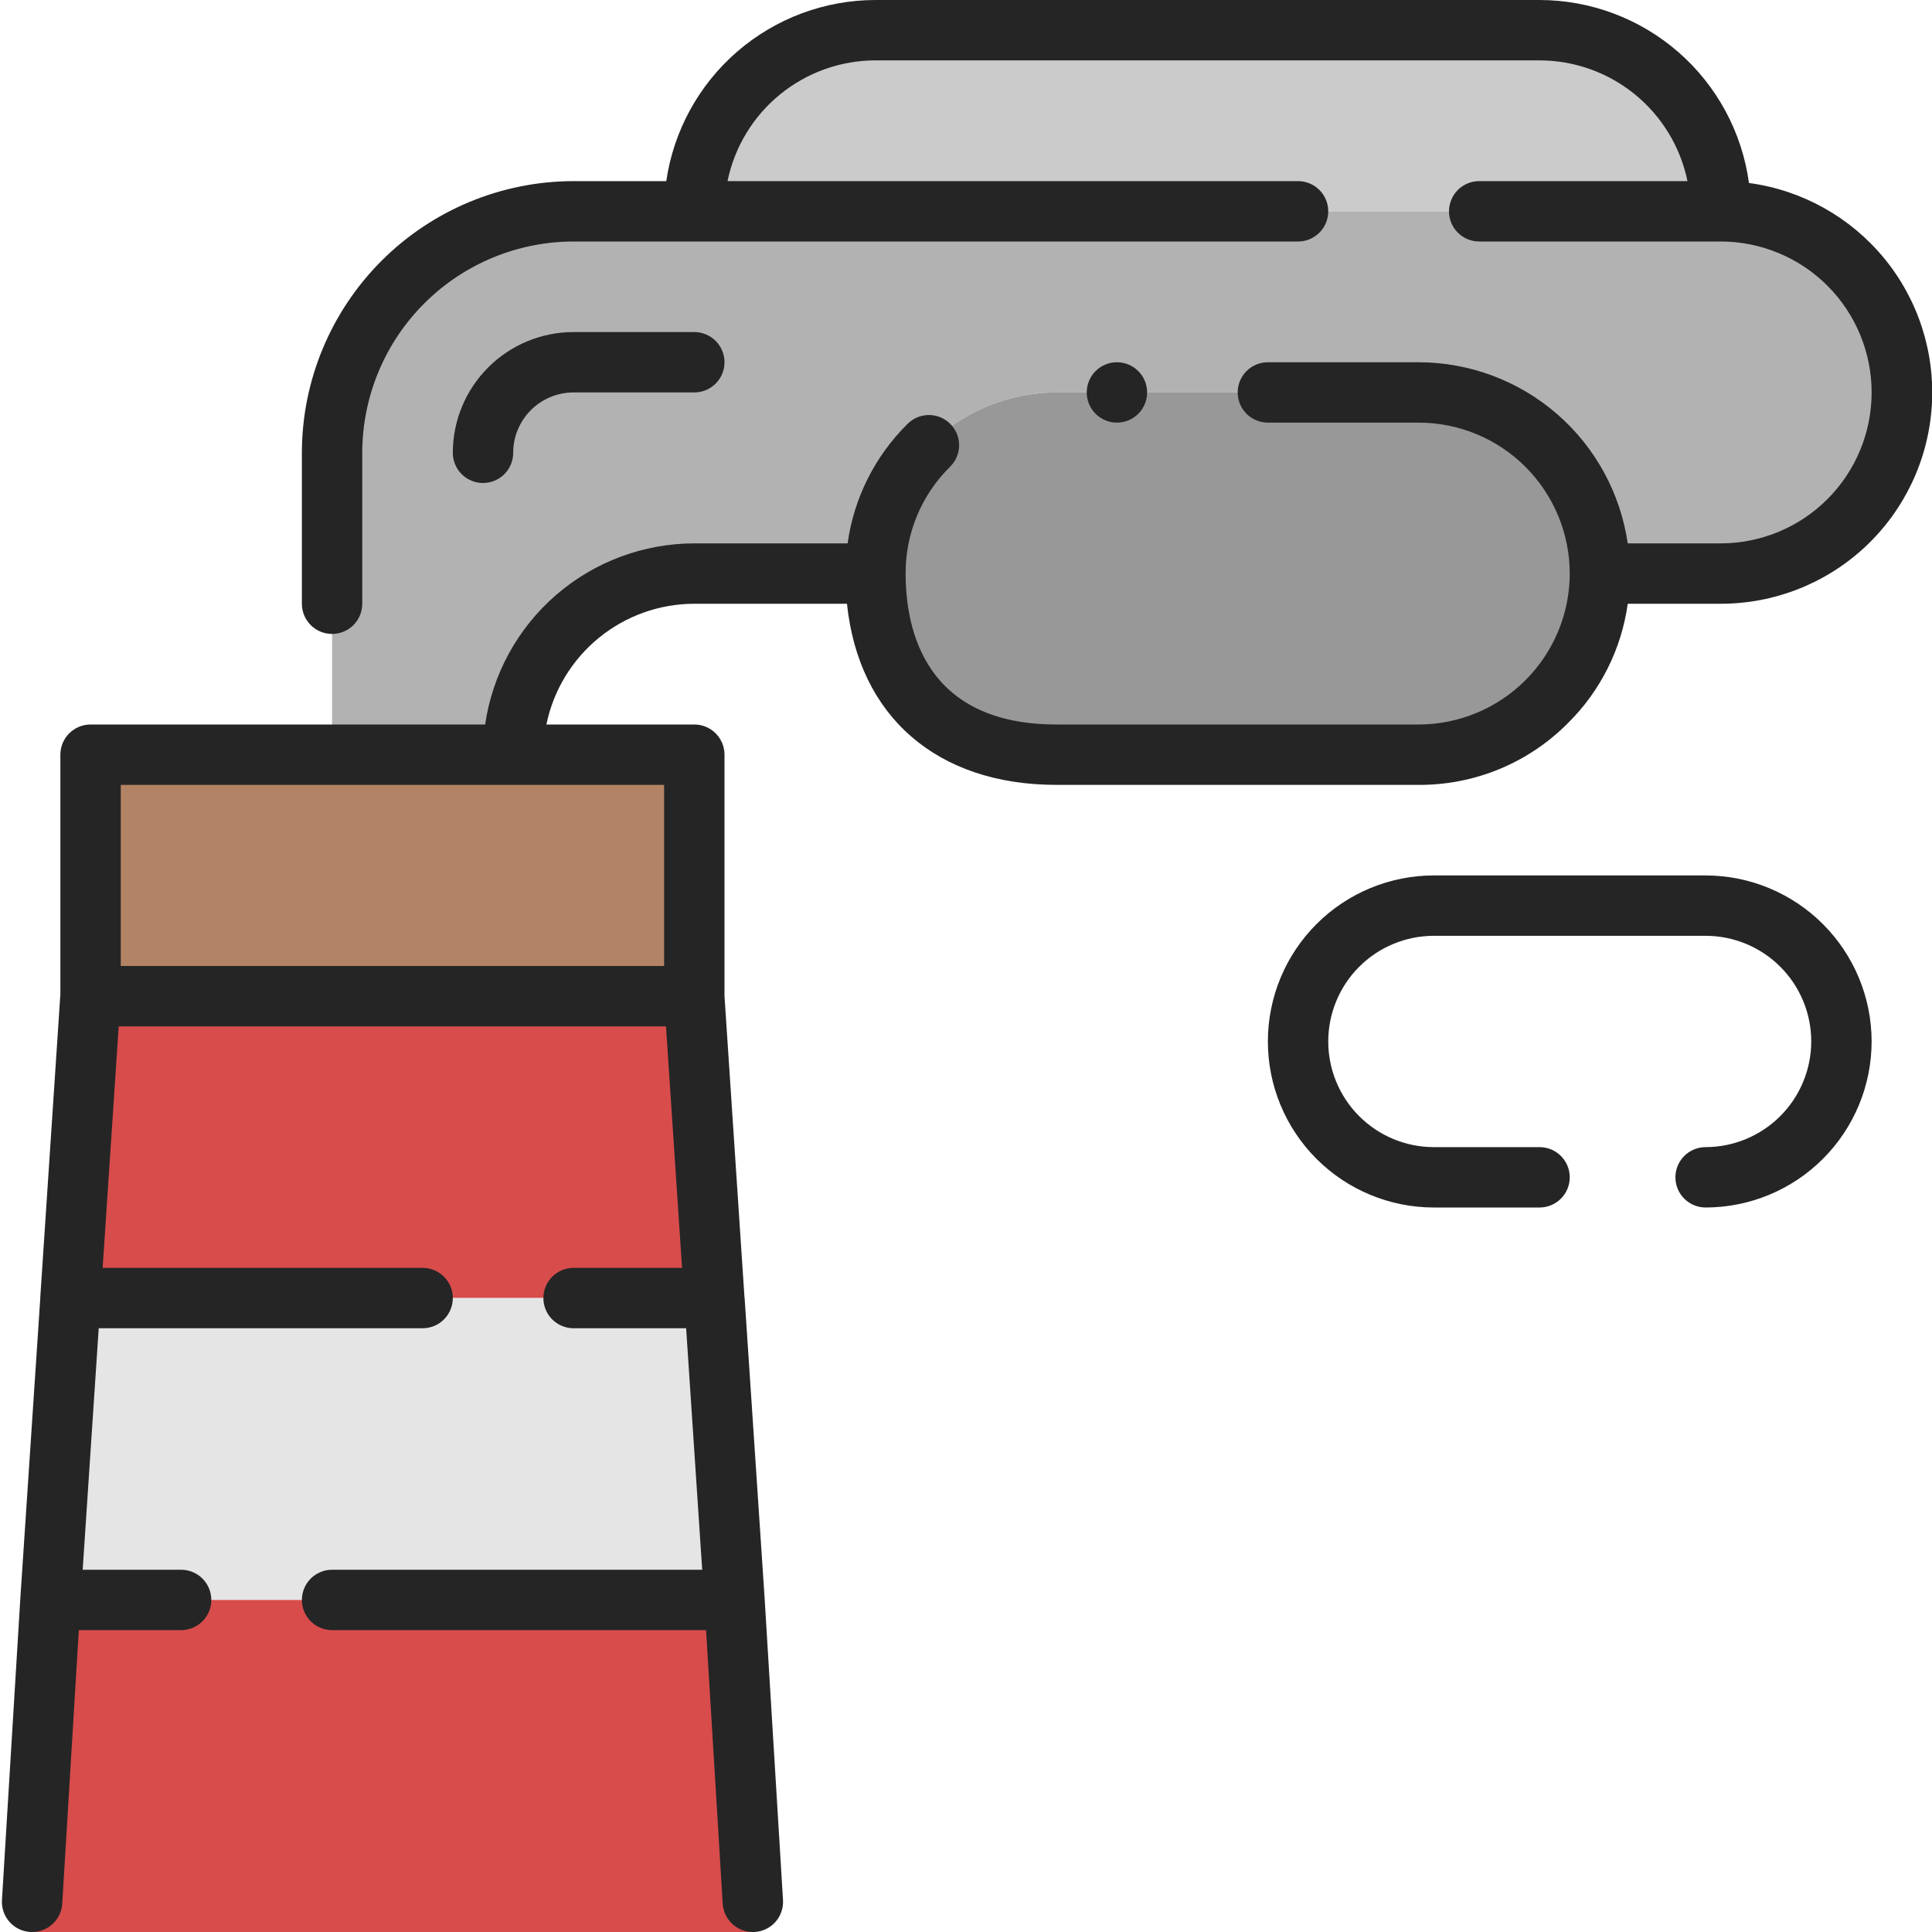 <svg width="512" height="512" viewBox="0 0 512 512" fill="none" xmlns="http://www.w3.org/2000/svg">
<path d="M408 8H232C219.27 8 207.061 13.057 198.059 22.059C189.057 31.061 184 43.27 184 56H456C456 43.27 450.943 31.061 441.941 22.059C432.939 13.057 420.73 8 408 8Z" fill="#CBCBCB"/>
<path d="M456 56H152C135.026 56 118.747 62.743 106.745 74.745C94.743 86.748 88 103.026 88 120V200H136C136 187.27 141.057 175.061 150.059 166.059C159.061 157.057 171.27 152 184 152H232C232.019 139.275 237.082 127.078 246.08 118.08C255.078 109.082 267.275 104.019 280 104H376C388.73 104 400.939 109.057 409.941 118.059C418.943 127.061 424 139.27 424 152H456C468.73 152 480.939 146.943 489.941 137.941C498.943 128.939 504 116.73 504 104C504 91.27 498.943 79.061 489.941 70.059C480.939 61.057 468.73 56 456 56Z" fill="#B2B2B2"/>
<path d="M376 104C388.73 104 400.939 109.057 409.941 118.059C418.943 127.061 424 139.27 424 152C423.981 164.725 418.918 176.922 409.92 185.92C400.922 194.918 388.725 199.981 376 200H280C246.56 200 232 178.48 232 152C232.019 139.275 237.082 127.078 246.08 118.08C255.078 109.082 267.275 104.019 280 104H376Z" fill="#989898"/>
<path d="M184 200V264H24V200H136H184Z" fill="#B28364"/>
<path d="M184 264L189.36 344H18.64L24 264H184Z" fill="#D84C4C"/>
<path d="M189.36 344L194.64 424H13.36L18.64 344H189.36Z" fill="#E5E5E5"/>
<path d="M194.64 424L200 512H8L13.36 424H194.64Z" fill="#D84C4C"/>
<path d="M415.552 191.6C424.15 183.089 429.708 171.984 431.368 160H456C470.212 160.015 483.898 154.626 494.284 144.925C504.671 135.224 510.98 121.936 511.933 107.756C512.886 93.576 508.412 79.564 499.418 68.56C490.424 57.556 477.582 50.383 463.496 48.496C461.664 35.073 455.034 22.766 444.833 13.852C434.631 4.937 421.548 0.017 408 0L232 0C218.538 0.017 205.531 4.875 195.354 13.687C185.177 22.5 178.509 34.679 176.568 48H152C132.911 48.021 114.61 55.614 101.112 69.112C87.614 82.61 80.021 100.911 80 120V160C80 162.122 80.843 164.157 82.343 165.657C83.843 167.157 85.878 168 88 168C90.121 168 92.156 167.157 93.657 165.657C95.157 164.157 96 162.122 96 160V120C96.017 105.153 101.922 90.919 112.421 80.421C122.919 69.922 137.153 64.017 152 64H344C346.122 64 348.156 63.157 349.657 61.657C351.157 60.157 352 58.122 352 56C352 53.878 351.157 51.843 349.657 50.343C348.156 48.843 346.122 48 344 48H192.8C194.657 38.971 199.569 30.859 206.71 25.03C213.85 19.201 222.782 16.012 232 16H408C417.217 16.012 426.149 19.201 433.29 25.03C440.43 30.859 445.343 38.971 447.2 48H392C389.878 48 387.843 48.843 386.343 50.343C384.843 51.843 384 53.878 384 56C384 58.122 384.843 60.157 386.343 61.657C387.843 63.157 389.878 64 392 64H456C466.608 64 476.783 68.214 484.284 75.716C491.786 83.217 496 93.391 496 104C496 114.609 491.786 124.783 484.284 132.284C476.783 139.786 466.608 144 456 144H431.36C429.428 130.687 422.773 118.513 412.609 109.701C402.446 100.889 389.452 96.026 376 96H336C333.878 96 331.843 96.843 330.343 98.343C328.843 99.843 328 101.878 328 104C328 106.122 328.843 108.157 330.343 109.657C331.843 111.157 333.878 112 336 112H376C386.605 112.013 396.771 116.231 404.27 123.73C411.769 131.228 415.987 141.395 416 152C415.981 162.603 411.76 172.766 404.263 180.263C396.766 187.761 386.603 191.981 376 192H280C245.192 192 240 166.936 240 152C239.974 146.75 240.997 141.548 243.008 136.699C245.019 131.85 247.978 127.451 251.712 123.76C252.478 123.025 253.091 122.145 253.514 121.171C253.937 120.197 254.161 119.148 254.175 118.086C254.188 117.025 253.99 115.971 253.592 114.986C253.194 114.002 252.604 113.106 251.856 112.352C251.109 111.598 250.218 111.001 249.237 110.594C248.256 110.188 247.204 109.981 246.142 109.985C245.08 109.99 244.03 110.205 243.052 110.62C242.074 111.035 241.189 111.64 240.448 112.4C231.85 120.912 226.29 132.016 224.624 144H184C170.538 144.017 157.531 148.875 147.354 157.687C137.177 166.5 130.509 178.679 128.568 192H24C21.878 192 19.843 192.843 18.343 194.343C16.843 195.843 16 197.878 16 200V263.472L10.672 343.832V344.088L5.392 423.512L0.52 503.512C0.386 505.629 1.099 507.713 2.502 509.305C3.905 510.897 5.882 511.866 8 512H8.496C10.536 512.004 12.5 511.228 13.987 509.832C15.474 508.436 16.371 506.524 16.496 504.488L20.888 432H48C50.121 432 52.156 431.157 53.657 429.657C55.157 428.157 56 426.122 56 424C56 421.878 55.157 419.843 53.657 418.343C52.156 416.843 50.121 416 48 416H21.912L26.16 352H112C114.122 352 116.156 351.157 117.657 349.657C119.157 348.157 120 346.122 120 344C120 341.878 119.157 339.843 117.657 338.343C116.156 336.843 114.122 336 112 336H27.2L31.456 272H176.496L180.752 336H152C149.878 336 147.843 336.843 146.343 338.343C144.843 339.843 144 341.878 144 344C144 346.122 144.843 348.157 146.343 349.657C147.843 351.157 149.878 352 152 352H181.832L186.088 416H88C85.878 416 83.843 416.843 82.343 418.343C80.843 419.843 80 421.878 80 424C80 426.122 80.843 428.157 82.343 429.657C83.843 431.157 85.878 432 88 432H187.112L191.528 504.488C191.652 506.524 192.55 508.436 194.037 509.832C195.524 511.228 197.488 512.004 199.528 512H200C201.049 511.937 202.075 511.667 203.02 511.207C203.965 510.747 204.81 510.106 205.507 509.319C206.204 508.532 206.739 507.616 207.082 506.622C207.424 505.628 207.568 504.577 207.504 503.528L202.632 423.528L197.344 344.16V344.048C197.332 343.975 197.316 343.903 197.296 343.832L192 264V200C192 197.878 191.157 195.843 189.657 194.343C188.156 192.843 186.122 192 184 192H144.8C146.657 182.971 151.569 174.859 158.71 169.03C165.85 163.201 174.782 160.012 184 160H224.456C227.568 189.8 248.216 208 280 208H376C383.352 208.034 390.637 206.601 397.428 203.785C404.22 200.969 410.381 196.826 415.552 191.6ZM176 256H32V208H176V256Z" fill="#252525"/>
<path d="M452 232H380C368.33 232 357.139 236.636 348.887 244.887C340.636 253.139 336 264.33 336 276C336 287.67 340.636 298.861 348.887 307.113C357.139 315.364 368.33 320 380 320H408C410.122 320 412.157 319.157 413.657 317.657C415.157 316.157 416 314.122 416 312C416 309.878 415.157 307.843 413.657 306.343C412.157 304.843 410.122 304 408 304H380C372.574 304 365.452 301.05 360.201 295.799C354.95 290.548 352 283.426 352 276C352 268.574 354.95 261.452 360.201 256.201C365.452 250.95 372.574 248 380 248H452C459.426 248 466.548 250.95 471.799 256.201C477.05 261.452 480 268.574 480 276C479.987 283.422 477.033 290.537 471.785 295.785C466.537 301.033 459.422 303.987 452 304C449.878 304 447.843 304.843 446.343 306.343C444.843 307.843 444 309.878 444 312C444 314.122 444.843 316.157 446.343 317.657C447.843 319.157 449.878 320 452 320C463.666 319.989 474.852 315.35 483.101 307.101C491.35 298.852 495.989 287.666 496 276C495.987 264.334 491.348 253.15 483.099 244.901C474.85 236.652 463.666 232.013 452 232ZM136 120C136 115.757 137.686 111.687 140.686 108.686C143.687 105.686 147.757 104 152 104H184C186.122 104 188.157 103.157 189.657 101.657C191.157 100.157 192 98.122 192 96C192 93.878 191.157 91.843 189.657 90.343C188.157 88.843 186.122 88 184 88H152C143.513 88 135.374 91.371 129.373 97.373C123.371 103.374 120 111.513 120 120C120 122.122 120.843 124.157 122.343 125.657C123.843 127.157 125.878 128 128 128C130.122 128 132.157 127.157 133.657 125.657C135.157 124.157 136 122.122 136 120Z" fill="#252525"/>
<path d="M296 112C300.418 112 304 108.418 304 104C304 99.582 300.418 96 296 96C291.582 96 288 99.582 288 104C288 108.418 291.582 112 296 112Z" fill="#252525"/>
</svg>
